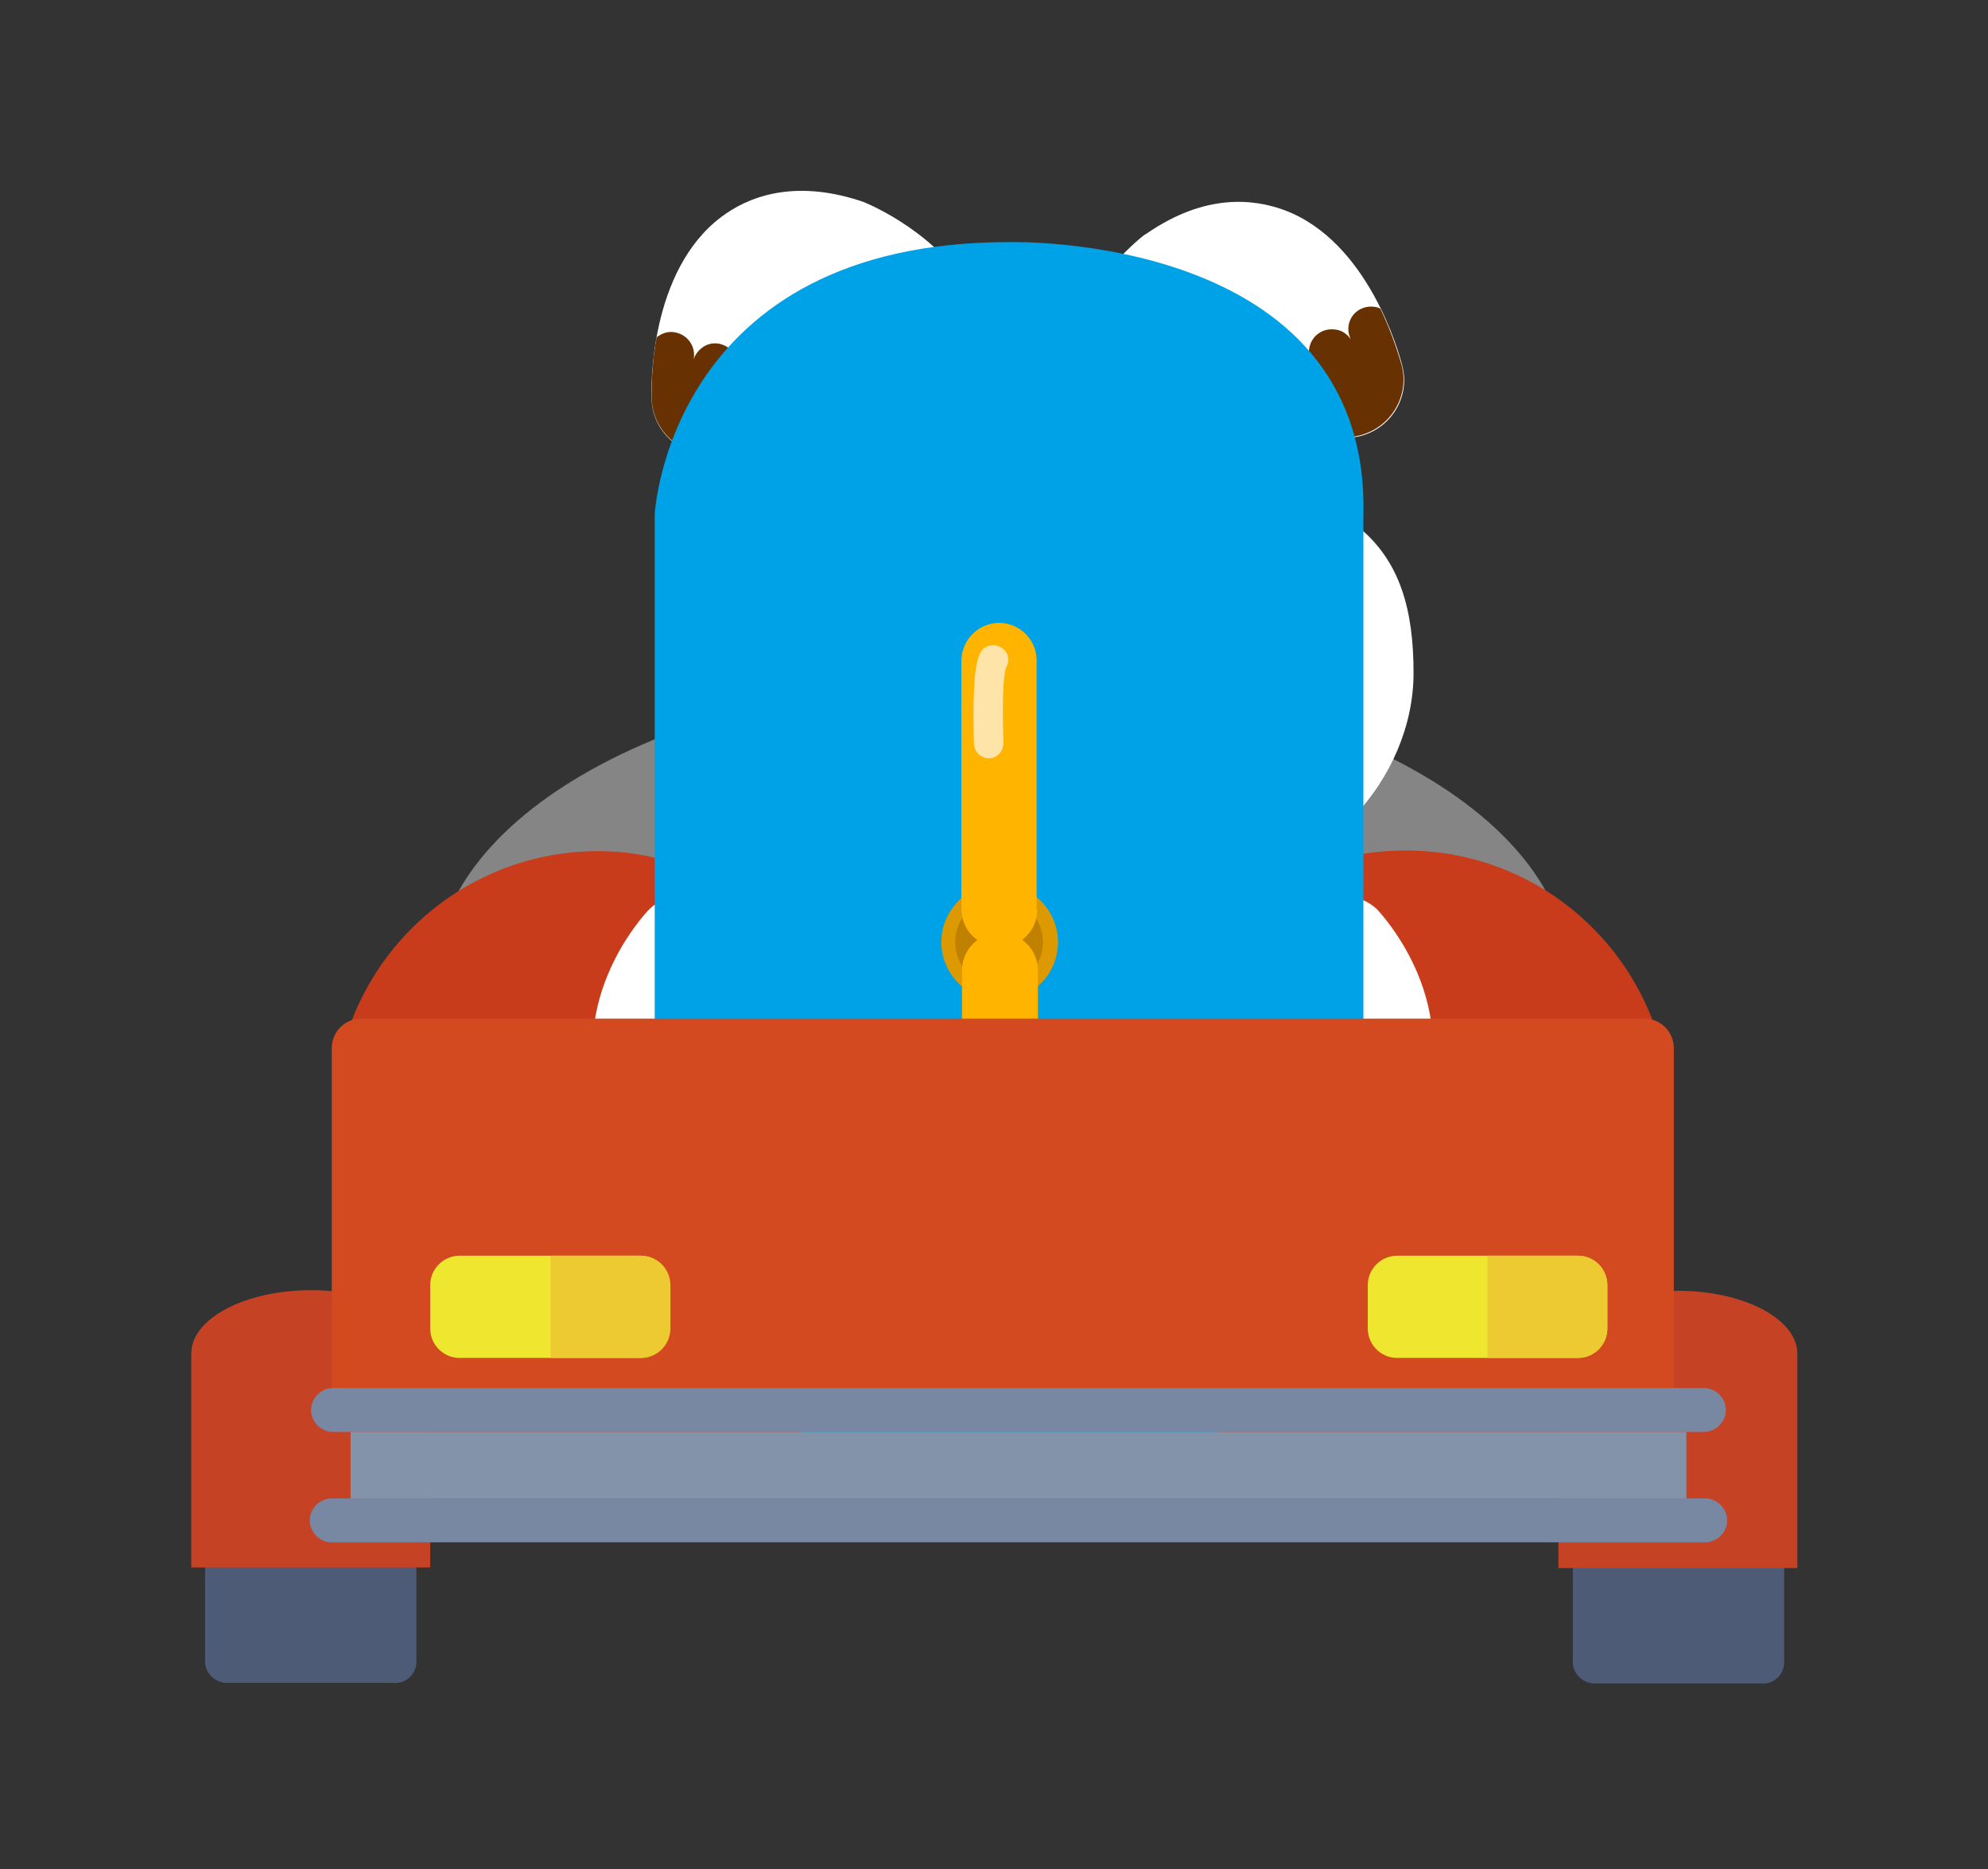 <?xml version="1.0" encoding="utf-8"?>
<!-- Generator: Adobe Illustrator 22.0.1, SVG Export Plug-In . SVG Version: 6.00 Build 0)  -->
<svg version="1.1" id="레이어_1" xmlns="http://www.w3.org/2000/svg" xmlns:xlink="http://www.w3.org/1999/xlink" x="0px"
	 y="0px" viewBox="0 0 317 298" style="enable-background:new 0 0 317 298;" xml:space="preserve">
<rect x="0" y="0" width="317" height="298" fill="#333333" stroke="none"/>
<style type="text/css">
	.st0{opacity:0.4;fill:#FFFFFF;enable-background:new    ;}
	.st1{fill:#C93C1B;}
	.st2{fill:#FFFFFF;}
	.st3{fill:#673101;}
	.st4{fill:#00A2E7;}
	.st5{fill:#DD9900;}
	.st6{fill:#C18100;}
	.st7{fill:#FFB400;}
	.st8{fill:#FFE4A9;}
	.st9{fill:#4D5B77;}
	.st10{fill:#C64224;}
	.st11{fill:#D34A20;}
	.st12{fill:#EFE630;}
	.st13{fill:#EDC932;}
	.st14{fill:#7888A3;}
	.st15{fill:#8393AA;}
</style>
<title>자산 14</title>
<g>
	<path class="st0" d="M250.2,155.7c0,26.5-40.5,47.9-90.4,47.9s-90.4-21.5-90.4-47.9s40.5-47.9,90.4-47.9S250.2,129.2,250.2,155.7z"
		/>
	<path class="st1" d="M224.2,135.6c-8,0-15.8,2.1-22.8,6c-11.4-8.9-26.9-14.4-44.1-14.4c-16.6,0-31.7,5.2-43,13.6
		c-6-3.3-11.6-5.1-18.9-5.1c-23.3,0-42.1,18.9-42.1,42.1v50.6h213v-50.6C266.3,154.5,247.5,135.6,224.2,135.6
		C224.2,135.6,224.2,135.6,224.2,135.6z"/>
</g>
<g>
	<path class="st2" d="M151.9,59.5l-0.3,0.2c-4.4,2.4-10,0.8-12.5-3.6c-1.9-3.5-6.6-6.1-8-6.7c-1.5-0.5-3.8-1-5-0.1
		c-2.6,2-3.9,9.4-3.8,13.8c0.1,5.1-3.9,9.3-9,9.4c-5,0.1-9.2-3.8-9.4-8.8c-0.1-2.1-0.3-20.5,11.1-29.1c4.1-3.1,11.3-6.1,22.1-2.6
		l0.6,0.2c1.2,0.5,12.1,5.1,17.5,15C157.6,51.5,156.2,56.9,151.9,59.5z"/>
	<path class="st3" d="M119,57.8c-0.6,0.4-1.1,0.9-1.4,1.6c0.2-0.9,0.1-1.9-0.4-2.8c-1-1.7-3.2-2.4-4.9-1.4c-0.8,0.5-1.4,1.2-1.7,2.1
		c0.4-2-0.9-3.9-2.9-4.3c-0.9-0.2-1.8,0-2.6,0.5c-0.2,0.1-0.3,0.2-0.4,0.3c-0.6,3.2-0.8,6.4-0.8,9.6c0.1,5.1,4.3,9.1,9.4,9
		c5.1-0.1,9.1-4.3,9-9.4c0-1.7,0.1-3.5,0.4-5.2C121.6,57.1,120.2,57.1,119,57.8z"/>
</g>
<g>
	<path class="st2" d="M176.3,67.8c0.1,0,0.2,0.1,0.3,0.1c5,1.1,9.9-2,11-7c0,0,0,0,0,0c0.9-3.9,4.6-7.6,5.9-8.7
		c1.3-0.8,3.4-2,4.8-1.5c3.1,1.1,6.4,7.9,7.5,12.2c1.3,4.9,6.3,7.9,11.2,6.6s7.9-6.3,6.6-11.2l0,0c-0.5-2-5.4-19.8-18.8-24.8
		c-4.9-1.8-12.6-2.7-21.9,3.7l-0.5,0.3c-1,0.8-10.2,8.2-12.7,19.3C168.6,61.6,171.5,66.5,176.3,67.8z"/>
	<path class="st3" d="M207.4,56.9c0.7,0.2,1.3,0.6,1.8,1.1c-1-1.8-0.4-4,1.3-5c0.8-0.5,1.8-0.6,2.8-0.4c0.9,0.2,1.6,0.8,2.1,1.5
		c-0.4-0.8-0.5-1.7-0.3-2.5c0.5-2,2.5-3.1,4.5-2.6c0,0,0,0,0,0c0.2,0.1,0.3,0.1,0.5,0.2c1.4,2.9,2.5,5.9,3.4,9
		c1.3,4.9-1.7,9.9-6.6,11.2s-9.9-1.7-11.2-6.6l0,0c-0.5-1.7-1.1-3.3-1.8-4.9C204.8,57,206.1,56.6,207.4,56.9z"/>
</g>
<path class="st2" d="M219.4,183.3c-3.9,0-7.1-3.1-7.1-7c0-1,0.2-2,0.6-3c4.4-9.8-3.3-18.2-3.6-18.6c-2.6-2.9-2.3-7.4,0.6-10
	c2.8-2.4,6.9-2.3,9.6,0.2c0.6,0.6,14.8,15.6,6.3,34.2C224.7,181.7,222.2,183.3,219.4,183.3z"/>
<path class="st2" d="M103.6,183.3c1,0,2-0.2,2.9-0.6c3.5-1.6,5.1-5.8,3.5-9.3c-4.4-9.8,3.3-18.2,3.7-18.6c2.6-2.9,2.5-7.3-0.4-10
	c-2.8-2.6-7.1-2.5-9.8,0.2c-0.6,0.6-14.8,15.6-6.3,34.2C98.3,181.7,100.8,183.3,103.6,183.3z"/>
<path class="st2" d="M216.2,83.7c-0.9-25.6-19.9-35.8-35.8-39.4c-2-0.5-8.4-1.6-9.9-1.7c-3.8-0.4-7.6-0.6-11.4-0.5
	C130,42.4,106.4,63.6,105.7,90l0,0c0,0-5.1,41.9,42.5,49.5c3.8,0.5,7.6,0.8,11.5,0.8h34.1c16.9,0,31.6-16.1,31.6-33l0,0
	C225.4,97.5,223.4,89.3,216.2,83.7z"/>
<path class="st4" d="M161,38.6C106.6,38.5,104.4,82,104.4,82v115.7c0,20.9,25.3,37.8,56.5,37.8s56.5-16.9,56.5-37.8V82.4
	C218.7,37,161,38.6,161,38.6z"/>
<g>
	<g>
		<path class="st5" d="M168.7,150.2c0,5.2-4.2,9.3-9.3,9.3s-9.3-4.2-9.3-9.3s4.2-9.3,9.3-9.3c0,0,0,0,0,0
			C164.5,140.9,168.7,145.1,168.7,150.2z"/>
		<path class="st6" d="M159.3,157.2c-3.9,0-7-3.1-7-7s3.1-7,7-7s7,3.1,7,7S163.2,157.2,159.3,157.2z"/>
	</g>
	<path class="st7" d="M165.4,145c0,3.3-2.6,6-5.9,6c0,0,0,0-0.1,0l0,0c-3.3,0-6-2.6-6.1-5.9c0,0,0-0.1,0-0.1v-39.6
		c0-3.3,2.6-6,5.9-6.1c0,0,0.1,0,0.1,0l0,0c3.3,0,6,2.7,6,6c0,0,0,0,0,0.1V145z"/>
	<path class="st7" d="M165.4,194.3c0,3.3-2.7,6-6,6l0,0c-3.3,0-6-2.6-6-5.9c0,0,0,0,0-0.1v-39.6c0-3.3,2.7-6,6-6c0,0,0,0,0.1,0l0,0
		c3.3,0,6,2.7,6,6V194.3z"/>
	<path class="st8" d="M157.7,120.9c-1.3,0-2.3-1-2.4-2.3c-0.4-14.5,1-15.1,2.3-15.6c1.2-0.4,2.5,0.2,3,1.3c0.3,0.7,0.2,1.5-0.2,2.2
		c-0.2,0.6-0.7,3.1-0.4,11.9C160,119.8,159,120.9,157.7,120.9L157.7,120.9z"/>
</g>
<g>
	<g>
		<path class="st9" d="M284.5,265.3c-0.2,1.9-1.8,3.3-3.7,3.1h-26.3c-1.9,0.1-3.5-1.3-3.7-3.1v-41.1c0.2-1.9,1.8-3.3,3.7-3.1h26.3
			c1.9-0.1,3.5,1.3,3.7,3.1V265.3z"/>
		<path class="st10" d="M267.6,205.8c-10.5,0-19.1,4.5-19.1,10.1V250h38.1v-34.1C286.7,210.4,278.2,205.8,267.6,205.8z"/>
	</g>
	<g>
		<path class="st9" d="M66.4,265.2c-0.2,1.9-1.8,3.3-3.7,3.1H36.4c-1.9,0.1-3.5-1.3-3.7-3.1v-41.1c0.2-1.9,1.8-3.3,3.7-3.1h26.3
			c1.9-0.1,3.5,1.3,3.7,3.1V265.2z"/>
		<path class="st10" d="M49.6,205.7c-10.5,0-19.1,4.5-19.1,10.1v34.1h38.1v-34.1C68.6,210.2,60.1,205.7,49.6,205.7z"/>
	</g>
	<path class="st11" d="M262.2,162.4H57.6c-2.6,0-4.7,2.1-4.7,4.7l0,0v57.4h214v-57.4C266.9,164.5,264.8,162.4,262.2,162.4z"/>
	<g>
		<path class="st12" d="M73.3,200.2h28.8c2.6,0,4.7,2.1,4.7,4.7v6.9c0,2.6-2.1,4.7-4.7,4.7H73.3c-2.6,0-4.7-2.1-4.7-4.7v-6.9
			C68.6,202.3,70.7,200.2,73.3,200.2z"/>
		<path class="st13" d="M102.2,200.2H87.8v16.3h14.4c2.6,0,4.7-2.1,4.7-4.7l0,0v-6.9C106.9,202.3,104.8,200.2,102.2,200.2
			L102.2,200.2z"/>
	</g>
	<g>
		<path class="st12" d="M222.8,200.2h28.8c2.6,0,4.7,2.1,4.7,4.7v6.9c0,2.6-2.1,4.7-4.7,4.7h-28.8c-2.6,0-4.7-2.1-4.7-4.7v-6.9
			C218.1,202.3,220.2,200.2,222.8,200.2z"/>
		<path class="st13" d="M251.6,200.2h-14.4v16.3h14.4c2.6,0,4.7-2.1,4.7-4.7l0,0v-6.9C256.3,202.3,254.2,200.2,251.6,200.2
			L251.6,200.2z"/>
	</g>
	<g>
		<path class="st14" d="M271.7,228.3c1.9,0,3.5-1.6,3.5-3.5s-1.6-3.5-3.5-3.5H53.1c-1.9,0-3.5,1.6-3.5,3.5s1.6,3.5,3.5,3.5l0,0
			H271.7z"/>
		<rect x="55.9" y="228.3" class="st15" width="213" height="10.6"/>
		<path class="st14" d="M271.7,238.9H53.1c-1.9-0.1-3.6,1.4-3.7,3.3c-0.1,1.9,1.4,3.6,3.3,3.7c0.1,0,0.3,0,0.4,0h218.6
			c1.9,0.1,3.6-1.4,3.7-3.3s-1.4-3.6-3.3-3.7C271.9,238.9,271.8,238.9,271.7,238.9z"/>
	</g>
</g>
</svg>
